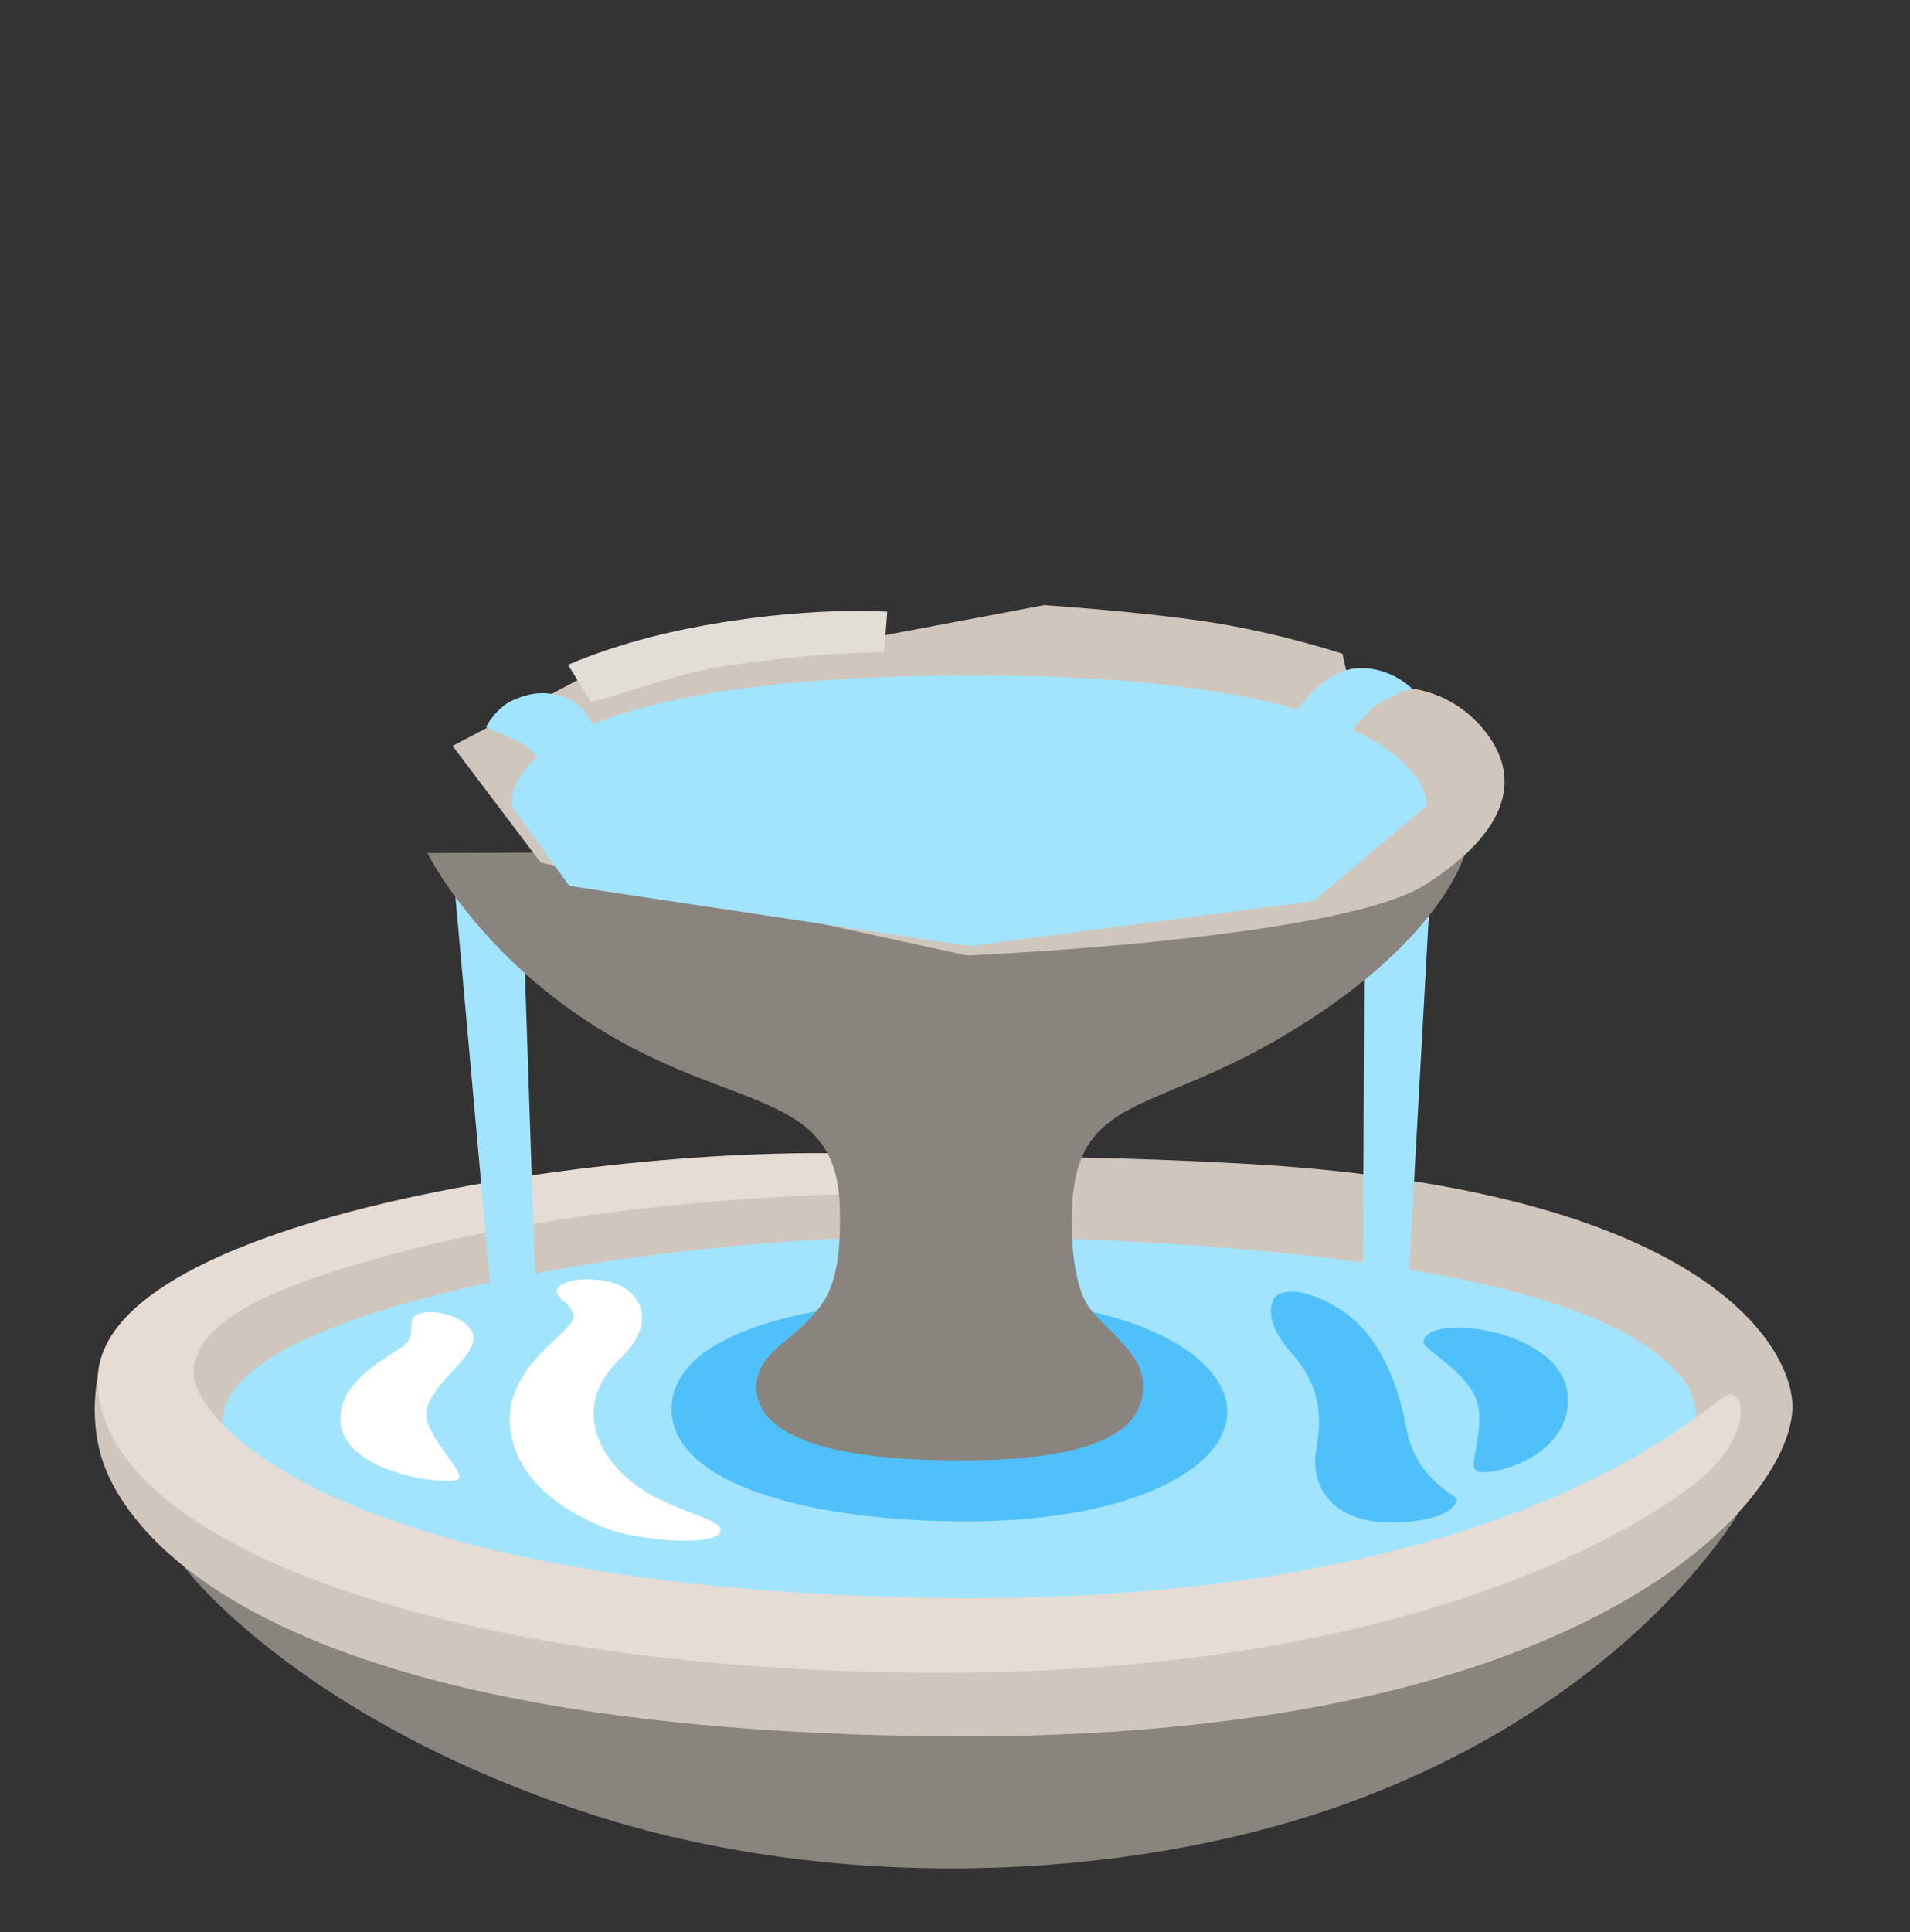 <svg height="445" overflow="hidden" width="440" xmlns="http://www.w3.org/2000/svg">
  <rect width="100%" height="100%" fill="#333333" stroke="none"/>
  <g transform="translate(-3960 -1773)">
    <path d="m3998.33 2128.89l4.64 5.61s26.19 34.51 92.95 56.23c56.03 18.22 122.61 15.61 171.6-1.44 67.89-23.65 93.02-67.99 93.02-67.99z" fill="#89847e"/>
    <path d="m3984.34 2083.24s-4.68 11.04-1.27 24.31c3.33 12.99 28.01 63.97 194.28 65.31 150.77 1.24 196.01-55.38 195.56-76.21-.31-13.82-20.52-49.84-126.88-55.69-106.35-5.84-177.1 6.26-177.1 6.26z" fill="#cfc6bd"/>
    <path d="m4179.9 2057.7c-64.9-.79-159.54 15.16-167.92 38.95-6.91 19.63 22.61 38.95 83.32 47.33 60.71 8.39 167.51 1.28 188.44-6.7 20.94-7.97 58.2-23.44 58.2-23.44l8.8-13s.83-7.11-5.02-12.54c-5.84-5.43-26.81-28.91-165.82-30.6z" fill="#a2e4fd"/>
    <path d="m4358.23 2094.14c4.16-.45 4.51 9.04-4.5 17.67-9 8.63-61.19 45.99-174.56 46.41-113.36.41-196.93-29.36-196.65-67.55.3-40.7 142.65-57.3 191.12-50.7 48.47 6.56-8.22 7.8-8.22 7.8s-63.73-.1-116.04 14.33c-24.2 6.67-44.35 14.37-44.76 26.71-.41 12.31 35.34 50.12 170.84 52.15 135.51 2.03 179.1-46.41 182.77-46.82z" fill="#e4dcd5"/>
    <path d="m4055.8 2075.89c-1.99 1.13 0 4.43-2.44 6.7-2.44 2.3-13.85 7.19-14.88 15.88-1.65 13.75 24.54 16.71 27.02 15.23 2.44-1.48-9.32-11.14-7.05-16.84 2.68-6.71 10.62-11.14 10.62-15.71 0-4.61-9.52-7.36-13.27-5.26z" fill="#ffffff"/>
    <path d="m4088.22 2070.35c0 1.79 3.92 3.27 3.92 5.88 0 3.61-16.54 11.62-14.58 26.02 1.82 13.24 14.75 19.67 21.28 22.42 8.18 3.43 28.05 4.67 27.16.48-.66-3.1-15.4-4.57-23.72-13.92-7.36-8.22-7.46-17.54.34-25.03 10.14-9.83 3.78-17.02-2.95-18.18-7.33-1.21-11.45.68-11.45 2.33z" fill="#ffffff"/>
    <path d="m4180.14 2072.21c-42.39.62-65.76 10.45-65.42 25.61.38 16.84 31.11 25.33 66.62 25.54 38.23.24 60.57-11.62 61.36-24.54.82-12.93-20.9-27.23-62.56-26.61z" fill="#4fc0fa"/>
    <path d="m4253.94 2071.49c-.55.55-3.75 4.84 3.54 13.06 5.67 6.39 7.46 12.89 5.78 22.03-1.69 9.15 4.12 17.02 17.01 17.02s15.33-4.12 15.33-5.22c0-1.14-9.38-4.54-11.58-16.26-2.61-13.82-7.84-22.97-15.71-27.85-8.15-5.05-13.17-4.02-14.37-2.78z" fill="#4fc0fa"/>
    <path d="m4287.94 2082.11c-.04 1.89 11.96 7.67 12.72 15.5.75 7.84-2.62 12.89-.38 14.2 2.23 1.31 21.07-2.61 20.93-16.64-.2-16.22-33.1-20.14-33.27-13.06z" fill="#4fc0fa"/>
    <path d="m4064.12 1970.73l9.76 108.56 9.77-.96-3.47-103.5z" fill="#a2e4fd"/>
    <path d="m4274.29 1977.33c0 6.6-.31 90.93-.31 90.93l10.38 1.89 5.67-101.96c0 .04-15.74 3.16-15.74 9.14z" fill="#a2e4fd"/>
    <path d="m4058.45 1969.46s11.96 24.24 41.83 41.84c29.91 17.63 52.46 13.37 53.18 39.63.52 18.87-3.78 22.35-7.87 26.75-3.95 4.22-11.34 7.56-11.34 14.78 0 7.25 7.22 16.67 45.72 16.87 40.66.25 43.72-10.93 43.31-18.15-.41-7.08-9.66-12.65-12.79-17.7-2.68-4.3-3.78-12.51-3.57-21.31.72-27.12 18.11-22.38 48.77-40.6 37.82-22.44 42.15-43.1 42.15-43.1z" fill="#89847e"/>
    <path d="m4064.26 1944.78l33.21-17.46 65.45-7.87 37.6-7.08s23.51 1.51 39.95 4.19c15.05 2.47 28.77 6.98 28.77 6.98l1.58 6.91 11.96.93s10.69-.31 18.87 9.45c8.7 10.38 6.91 22.96-13.2 35.85-19.9 12.75-105.7 16.36-105.7 16.36l-98.18-21.38z" fill="#cfc6bd"/>
    <g fill="#a2e4fd">
      <path d="m4077.98 1958.77s-6.6-29.56 102.88-30.21c109.48-.66 107.9 29.9 107.9 29.9l-26.12 22.04-79.31 10.38-92.19-13.85z"/>
      <path d="m4085.26 1948.98s-3.16-3.85-5.6-5.06c-2.44-1.2-7.7-3.5-7.7-3.5s2.27-4.54 6.46-6.29c4.2-1.76 7.53-2.1 12.24-.35s6.81 8.39 6.81 8.39z"/>
      <path d="m4270.68 1942.34s4.2-5.64 6.98-7.36c3.16-1.92 7.53-3.5 7.53-3.5s-5.26-5.26-12.93-4.54c-7.7.69-13.99 10.31-13.99 10.31z"/>
    </g>
    <path d="m4096.06 1934.57c1.92.21 18.66-6.22 29.9-8.01 22.62-3.57 37.71-3.3 37.71-3.3l.72-9.38s-18.9-1.45-45.3 3.75c-17.16 3.36-28.22 8.49-28.22 8.49z" fill="#e2ddd7"/>
  </g>
</svg>
